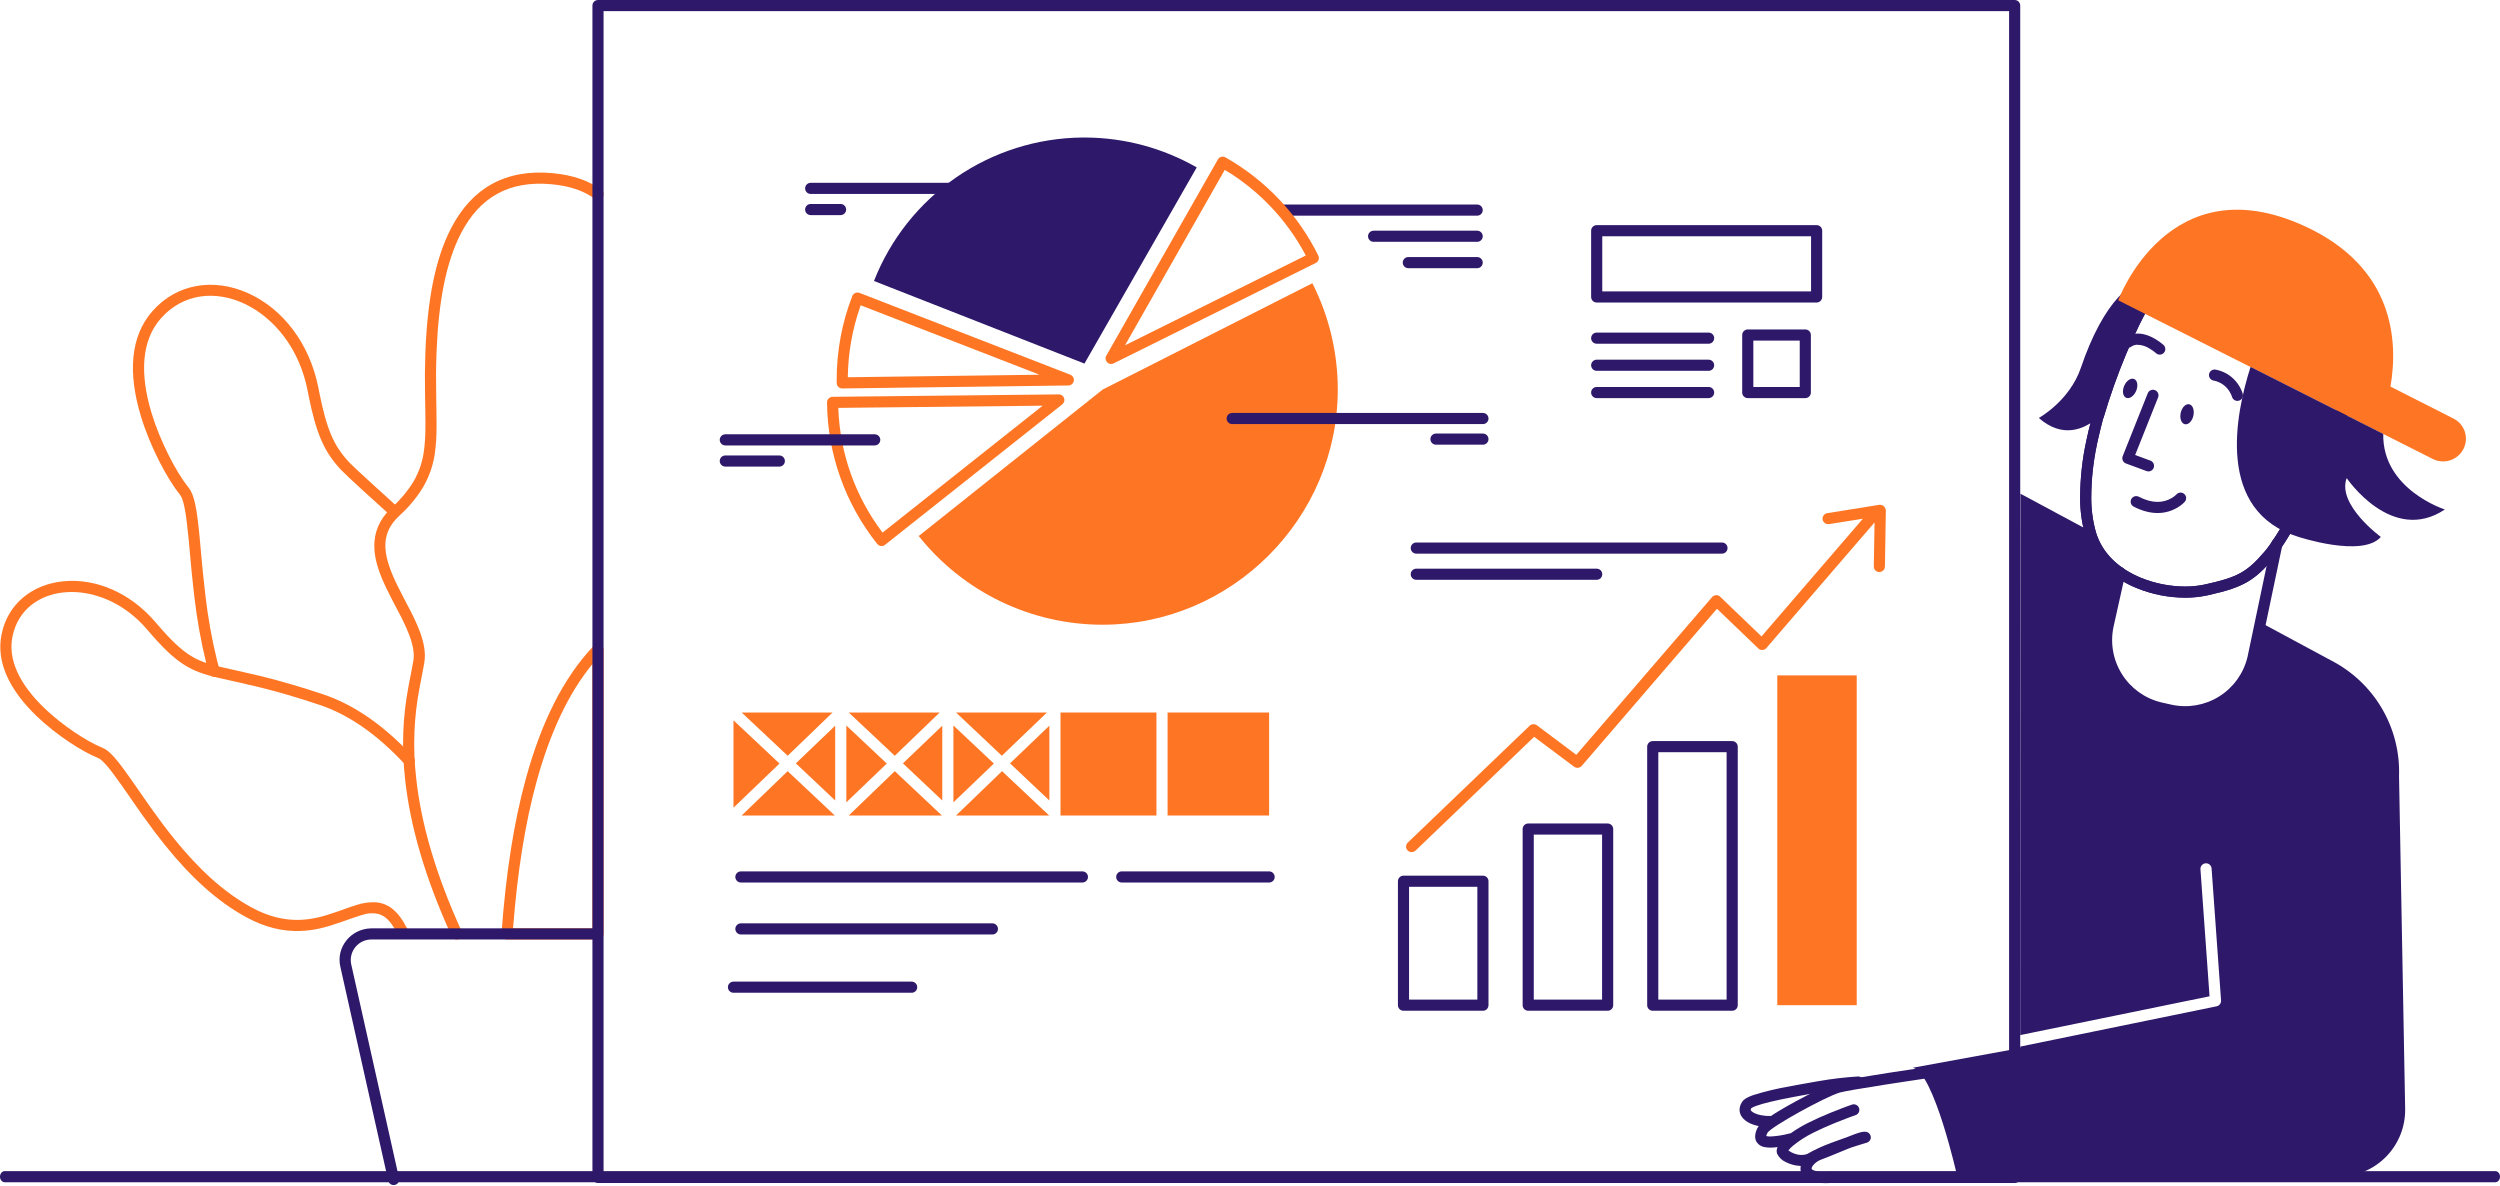 <svg viewBox="0 0 1347 639" fill="none" xmlns="http://www.w3.org/2000/svg">
<path d="M82.149 167.618C95.13 152.878 114.997 149.582 133.666 157.963C152.352 166.352 166.738 184.934 171.504 208.711L171.976 211.122L172.14 211.944C176.087 231.544 179.887 240.195 187.94 248.863L188.22 249.163C192.484 253.595 210.973 270.106 213.651 272.615C213.95 272.881 214.193 273.205 214.365 273.566C214.537 273.928 214.635 274.32 214.653 274.72C214.671 275.12 214.609 275.519 214.471 275.895C214.332 276.271 214.12 276.615 213.846 276.907C213.572 277.199 213.243 277.434 212.877 277.597C212.512 277.759 212.117 277.848 211.717 277.856C211.316 277.864 210.919 277.792 210.547 277.643C210.175 277.495 209.836 277.274 209.551 276.993L206.968 274.636C200.933 269.167 187.152 256.764 183.684 253.097L183.547 252.951C174.641 243.365 170.408 233.727 166.26 213.133C166.093 212.302 165.924 211.447 165.755 210.568C157.046 165.078 110.706 144.275 86.655 171.587C76.267 183.374 75.22 201.16 81.62 222.41C86.233 237.726 94.913 254.32 101.243 262.258L101.525 262.608C104.644 266.443 105.989 273.247 107.525 289.095L109.002 305.151L109.316 308.404C109.767 312.981 110.216 317.07 110.71 321.11C112.058 332.767 114.132 344.328 116.92 355.726C117.359 357.471 117.815 359.193 118.29 360.893C118.396 361.273 118.426 361.669 118.379 362.06C118.332 362.452 118.208 362.83 118.015 363.173C117.821 363.516 117.562 363.818 117.252 364.061C116.942 364.304 116.587 364.484 116.208 364.59C115.828 364.696 115.432 364.727 115.041 364.679C114.649 364.632 114.271 364.508 113.928 364.315C113.585 364.122 113.283 363.863 113.04 363.553C112.797 363.243 112.617 362.888 112.511 362.508C112.022 360.758 111.552 358.985 111.101 357.189C108.252 345.55 106.132 333.745 104.754 321.841L104.525 319.948C104.112 316.466 103.73 312.906 103.345 308.997L102.945 304.807C102.606 301.163 101.868 292.985 101.72 291.407L101.556 289.685C100.172 275.445 98.895 268.875 96.877 266.394C90.026 257.994 80.786 240.428 75.877 224.139C68.941 201.111 70.106 181.292 82.149 167.618Z" fill="#FE7624"/>
<path d="M34.596 313.15C51.763 311.617 70.041 319.359 83.463 334.865L84.763 336.383C92.268 345.124 97.543 350.083 102.686 353.275C106.942 355.919 111.215 357.5 118.372 359.229L119.401 359.471C122.001 360.057 134.867 362.9 140.141 364.192L142.326 364.734C152.178 367.207 162.338 370.166 173.95 374.055C191.163 379.792 207.339 391.292 222.7 407.859C222.971 408.147 223.182 408.486 223.322 408.857C223.461 409.227 223.526 409.621 223.512 410.017C223.499 410.412 223.407 410.801 223.243 411.161C223.078 411.521 222.844 411.845 222.554 412.114C222.264 412.383 221.923 412.592 221.552 412.729C221.18 412.866 220.786 412.928 220.39 412.911C219.995 412.895 219.607 412.8 219.248 412.633C218.889 412.466 218.567 412.23 218.3 411.938C203.574 396.054 188.2 385.129 172.047 379.743C160.156 375.761 149.83 372.772 139.787 370.282L137.092 369.628C130.737 368.123 118.567 365.441 117.605 365.213C109.496 363.288 104.542 361.49 99.518 358.369C93.544 354.659 87.663 349.059 79.315 339.243C54.34 309.859 12.679 313.581 6.739 342.905C4.132 355.572 10.692 368.859 24.063 381.685C33.706 390.929 46.808 399.459 54.603 402.65L54.995 402.808C59.008 404.38 62.901 408.933 70.676 420.029L79.686 432.977L81.306 435.277C85.672 441.422 89.636 446.717 93.706 451.759C107.12 468.378 120.593 480.77 135.443 488.87C144.543 493.852 153.031 495.895 161.488 495.619C167.834 495.412 173.437 494.085 181.404 491.298L187.299 489.19L188.699 488.702C190.032 488.245 191.173 487.877 192.272 487.555C195.411 486.522 198.704 486.037 202.007 486.121C209.087 486.508 214.579 490.832 219.179 499.948C219.365 500.3 219.479 500.687 219.514 501.084C219.549 501.481 219.505 501.881 219.383 502.261C219.262 502.641 219.066 502.992 218.807 503.296C218.549 503.599 218.232 503.847 217.876 504.027C217.52 504.206 217.132 504.313 216.734 504.341C216.336 504.368 215.937 504.316 215.56 504.188C215.182 504.06 214.834 503.857 214.536 503.593C214.237 503.328 213.995 503.007 213.822 502.648C210.184 495.438 206.522 492.476 201.94 492.126L201.399 492.095C198.358 491.949 196.811 492.256 189.04 494.965L184.14 496.693C175.248 499.844 168.973 501.375 161.685 501.613C152.151 501.924 142.597 499.625 132.566 494.132C116.927 485.602 102.904 472.705 89.038 455.525C85.127 450.68 81.324 445.625 77.195 439.842L75.347 437.234L65.777 423.487L64.832 422.145C58.669 413.437 55.191 409.412 52.914 408.435L52.801 408.389C44.319 405.039 30.275 395.949 19.914 386.014C5.205 371.915 -2.249 356.812 0.863 341.705C4.163 325.388 17.374 314.687 34.596 313.15Z" fill="#FE7624"/>
<path d="M243.071 122.907C254.16 101.534 272.176 90.879 297.879 93.313C308.705 94.325 317.368 97.354 323.993 102.295C324.631 102.771 325.054 103.48 325.168 104.268C325.283 105.055 325.08 105.856 324.604 106.494C324.129 107.131 323.419 107.554 322.632 107.669C321.844 107.784 321.044 107.581 320.406 107.105C314.72 102.865 307.106 100.205 297.317 99.287C274.133 97.092 258.396 106.398 248.4 125.672C240.31 141.272 236.317 162.525 235.239 189.052L235.197 190.116C234.897 198.047 234.882 204.339 235.045 214.446L235.17 222.062C235.311 232.094 235.205 236.311 234.631 241.48L234.6 241.753C233.923 249.112 231.636 256.233 227.9 262.609C224.551 268.059 220.459 273.015 215.741 277.334L215.147 277.893C205.347 287.043 205.547 297.346 213.307 313.793L214.087 315.418C215.047 317.387 216.087 319.418 217.716 322.527L220.065 327.027C222.337 331.188 224.341 335.49 226.065 339.906C228.48 346.258 229.425 351.706 228.665 356.75L228.517 357.65C227.935 360.998 226.278 369.364 226.102 370.32C222.995 386.358 222.358 402.776 224.212 419.006C226.824 443.441 234.595 470.784 248.829 501.96C248.994 502.319 249.086 502.706 249.101 503.1C249.115 503.495 249.052 503.888 248.915 504.258C248.777 504.627 248.568 504.966 248.299 505.255C248.031 505.544 247.708 505.777 247.349 505.941C246.99 506.105 246.602 506.196 246.208 506.21C245.814 506.224 245.42 506.16 245.051 506.022C244.681 505.883 244.343 505.674 244.055 505.404C243.766 505.135 243.534 504.811 243.371 504.452C228.877 472.706 220.93 444.741 218.246 419.644C216.365 403.181 216.963 386.53 220.019 370.244L220.289 368.78C220.733 366.471 222.433 357.862 222.734 355.862C223.297 352.121 222.59 347.814 220.663 342.588L220.283 341.588C218.537 337.247 216.534 333.014 214.283 328.912L211.519 323.621C210.072 320.838 209.119 318.938 208.135 316.888C204.022 308.272 201.871 301.482 201.684 294.949C201.456 287 204.305 279.98 210.671 273.867L211.05 273.508C215.59 269.436 219.525 264.735 222.734 259.548C225.923 254.112 227.907 248.054 228.553 241.784L228.694 240.562C229.209 235.807 229.304 231.697 229.168 222.055L229.01 212.239C228.892 203.83 228.918 198.004 229.156 191.116L229.2 189.889C230.246 162.056 234.379 139.672 243.071 122.907Z" fill="#FE7624"/>
<path d="M322.2 506.2H273.2C272.788 506.2 272.38 506.116 272.002 505.951C271.624 505.786 271.284 505.546 271.003 505.244C270.722 504.942 270.506 504.585 270.369 504.196C270.232 503.807 270.177 503.395 270.207 502.983C272.571 470.463 276.852 443.204 283.294 419.646C285.378 412.026 287.711 404.746 290.229 398.016C292.667 391.451 295.468 385.026 298.617 378.771C301.541 372.968 304.852 367.368 308.528 362.008C311.981 356.983 315.828 352.24 320.034 347.825C320.309 347.532 320.641 347.299 321.009 347.139C321.378 346.979 321.775 346.895 322.177 346.894C322.574 346.889 322.968 346.964 323.336 347.113C323.704 347.262 324.038 347.483 324.319 347.763C324.601 348.043 324.824 348.376 324.975 348.743C325.126 349.11 325.203 349.503 325.2 349.9V503.2C325.2 503.996 324.884 504.759 324.321 505.322C323.759 505.884 322.996 506.2 322.2 506.2ZM319.2 357.8L319.072 357.956C306.431 373.394 296.34 394.686 289.081 421.229C282.956 443.629 278.822 469.421 276.443 500.078L276.434 500.2H319.2V357.8Z" fill="#FE7624"/>
<path d="M321.3 500.2C322.081 500.199 322.831 500.503 323.392 501.047C323.952 501.591 324.279 502.332 324.302 503.112C324.324 503.893 324.042 504.651 323.515 505.227C322.987 505.803 322.256 506.15 321.476 506.195L321.3 506.2H200.3C198.656 506.165 197.024 506.496 195.524 507.169C194.024 507.843 192.693 508.842 191.627 510.095C190.561 511.347 189.788 512.821 189.363 514.41C188.938 515.999 188.872 517.662 189.17 519.279L215.028 634.845C215.2 635.607 215.068 636.407 214.66 637.073C214.252 637.739 213.6 638.22 212.842 638.413C212.085 638.606 211.283 638.496 210.605 638.106C209.928 637.716 209.43 637.078 209.216 636.326L209.173 636.155L183.376 520.872C180.961 510.365 189.042 500.4 199.968 500.2H200.3H321.3Z" fill="#2E186A"/>
<path d="M1085.5 637.4H322.2C321.404 637.4 320.641 637.084 320.079 636.521C319.516 635.959 319.2 635.196 319.2 634.4V3C319.2 2.204 319.516 1.441 320.079 0.879C320.641 0.316 321.404 0 322.2 0L1085.5 0C1086.3 0 1087.06 0.316 1087.62 0.879C1088.18 1.441 1088.5 2.204 1088.5 3V634.4C1088.5 635.196 1088.18 635.959 1087.62 636.521C1087.06 637.084 1086.3 637.4 1085.5 637.4V637.4ZM325.2 6V631.4H1082.5V6H325.2Z" fill="#2E186A"/>
<path d="M799 544.6H756.2C755.404 544.6 754.641 544.284 754.079 543.721C753.516 543.159 753.2 542.395 753.2 541.6V474.8C753.2 474.004 753.516 473.241 754.079 472.678C754.641 472.116 755.404 471.8 756.2 471.8H799C799.796 471.8 800.559 472.116 801.121 472.678C801.684 473.241 802 474.004 802 474.8V541.6C802 542.395 801.684 543.159 801.121 543.721C800.559 544.284 799.796 544.6 799 544.6ZM759.2 477.8V538.6H796V477.8H759.2Z" fill="#2E186A"/>
<path d="M866.2 544.6H823.4C822.604 544.6 821.841 544.284 821.279 543.721C820.716 543.158 820.4 542.395 820.4 541.6V446.7C820.4 445.904 820.716 445.141 821.279 444.578C821.841 444.016 822.604 443.7 823.4 443.7H866.2C866.996 443.7 867.759 444.016 868.321 444.578C868.884 445.141 869.2 445.904 869.2 446.7V541.6C869.2 542.395 868.884 543.158 868.321 543.721C867.759 544.284 866.996 544.6 866.2 544.6ZM826.4 449.7V538.6H863.2V449.7H826.4Z" fill="#2E186A"/>
<path d="M933.3 544.6H890.5C889.704 544.6 888.941 544.284 888.379 543.721C887.816 543.159 887.5 542.395 887.5 541.6V402.3C887.5 401.504 887.816 400.741 888.379 400.178C888.941 399.616 889.704 399.3 890.5 399.3H933.3C934.096 399.3 934.859 399.616 935.421 400.178C935.984 400.741 936.3 401.504 936.3 402.3V541.6C936.3 542.395 935.984 543.159 935.421 543.721C934.859 544.284 934.096 544.6 933.3 544.6ZM893.5 405.3V538.6H930.3V405.3H893.5Z" fill="#2E186A"/>
<path d="M1000.4 363.9H957.6V541.6H1000.4V363.9Z" fill="#FE7624"/>
<path d="M1014.9 272.7C1014.57 272.423 1014.19 272.218 1013.77 272.097C1013.36 271.977 1012.93 271.943 1012.5 272L984.5 276.5C983.721 276.626 983.022 277.053 982.555 277.689C982.087 278.324 981.888 279.119 982 279.9C982.144 280.67 982.575 281.357 983.207 281.821C983.838 282.285 984.622 282.492 985.4 282.4L1003.7 279.5L949.1 342.9L926.8 321.5C926.519 321.207 926.174 320.983 925.793 320.844C925.412 320.705 925.003 320.656 924.6 320.7C924.199 320.707 923.804 320.8 923.442 320.973C923.08 321.145 922.758 321.393 922.5 321.7L849.3 406.7L828.1 390.8C827.531 390.368 826.827 390.151 826.113 390.187C825.4 390.224 824.722 390.512 824.2 391L758.5 454C757.934 454.546 757.606 455.293 757.587 456.079C757.568 456.866 757.861 457.627 758.4 458.2C758.689 458.487 759.033 458.715 759.41 458.869C759.788 459.023 760.192 459.102 760.6 459.1C761.37 459.076 762.109 458.794 762.7 458.3L826.6 397L848.1 413.1C848.712 413.552 849.47 413.761 850.227 413.687C850.984 413.613 851.687 413.262 852.2 412.7L925.1 328L947.4 349.4C947.681 349.693 948.025 349.917 948.407 350.056C948.788 350.194 949.196 350.244 949.6 350.2C950.001 350.192 950.396 350.099 950.758 349.927C951.12 349.754 951.441 349.507 951.7 349.2L1010 281.5L1009.6 305.2C1009.59 305.596 1009.67 305.989 1009.81 306.356C1009.96 306.724 1010.18 307.057 1010.46 307.337C1010.74 307.617 1011.08 307.838 1011.44 307.986C1011.81 308.135 1012.2 308.207 1012.6 308.2V308.2C1013.39 308.197 1014.16 307.881 1014.72 307.319C1015.28 306.756 1015.6 305.995 1015.6 305.2L1016.1 274.9C1015.97 274.05 1015.54 273.273 1014.9 272.7V272.7Z" fill="#FE7624"/>
<path d="M583.2 469.5C583.981 469.499 584.731 469.803 585.292 470.347C585.852 470.891 586.179 471.631 586.202 472.412C586.224 473.193 585.942 473.951 585.414 474.527C584.887 475.103 584.156 475.45 583.376 475.495L583.2 475.5H399.2C398.419 475.501 397.669 475.197 397.108 474.653C396.548 474.109 396.221 473.369 396.198 472.588C396.175 471.807 396.458 471.049 396.985 470.473C397.513 469.897 398.244 469.55 399.024 469.505L399.2 469.5H583.2Z" fill="#2E186A"/>
<path d="M534.7 497.5C535.481 497.499 536.231 497.803 536.792 498.347C537.352 498.891 537.679 499.631 537.702 500.412C537.724 501.193 537.442 501.951 536.914 502.527C536.387 503.103 535.656 503.45 534.876 503.495L534.7 503.5H399.2C398.419 503.501 397.669 503.197 397.108 502.653C396.548 502.109 396.221 501.369 396.198 500.588C396.175 499.807 396.458 499.049 396.985 498.473C397.513 497.897 398.244 497.55 399.024 497.505L399.2 497.5H534.7Z" fill="#2E186A"/>
<path d="M491.2 528.9C491.981 528.899 492.731 529.203 493.292 529.747C493.852 530.29 494.179 531.031 494.202 531.812C494.224 532.592 493.942 533.351 493.414 533.927C492.887 534.503 492.156 534.85 491.376 534.895L491.2 534.9H395.2C394.419 534.901 393.669 534.597 393.108 534.053C392.548 533.509 392.221 532.769 392.198 531.988C392.175 531.207 392.458 530.449 392.985 529.873C393.513 529.297 394.244 528.95 395.024 528.905L395.2 528.9H491.2Z" fill="#2E186A"/>
<path d="M683.8 469.5C684.581 469.499 685.331 469.803 685.892 470.347C686.452 470.891 686.779 471.631 686.802 472.412C686.824 473.193 686.542 473.951 686.014 474.527C685.487 475.103 684.756 475.45 683.976 475.495L683.8 475.5H604.4C603.619 475.501 602.869 475.197 602.308 474.653C601.748 474.109 601.421 473.369 601.398 472.588C601.375 471.807 601.658 471.049 602.185 470.473C602.713 469.897 603.444 469.55 604.224 469.505L604.4 469.5H683.8Z" fill="#2E186A"/>
<path d="M486.5 411.3L507.7 431.3V391L486.5 411.3Z" fill="#FE7624"/>
<path d="M456 432.3L477.8 411.4L456 390.9V432.3Z" fill="#FE7624"/>
<path d="M564.1 383.9H515.1L539.8 407.2L564.1 383.9Z" fill="#FE7624"/>
<path d="M482.1 415.5L457.3 439.4H507.5L482.1 415.5Z" fill="#FE7624"/>
<path d="M513.7 432.3L535.5 411.4L513.7 390.9V432.3Z" fill="#FE7624"/>
<path d="M395.2 388.1V435.2L420 411.4L395.2 388.1Z" fill="#FE7624"/>
<path d="M424.4 415.5L399.6 439.4H449.8L424.4 415.5Z" fill="#FE7624"/>
<path d="M448.6 383.9H399.6L424.4 407.2L448.6 383.9Z" fill="#FE7624"/>
<path d="M565.4 431.3V391L544.2 411.3L565.4 431.3Z" fill="#FE7624"/>
<path d="M428.8 411.3L450 431.3V391L428.8 411.3Z" fill="#FE7624"/>
<path d="M539.9 415.5L515.1 439.4H565.3L539.9 415.5Z" fill="#FE7624"/>
<path d="M506.3 383.9H457.3L482.1 407.2L506.3 383.9Z" fill="#FE7624"/>
<path d="M623.1 383.9H571.4V439.4H623.1V383.9Z" fill="#FE7624"/>
<path d="M683.8 383.9H629.1V439.4H683.8V383.9Z" fill="#FE7624"/>
<path d="M565.2 439.4C565.3 439.5 565.3 439.5 565.4 439.5V439.4H565.2Z" fill="#FE7624"/>
<path d="M972.7 214.5H941.7C940.904 214.5 940.141 214.184 939.579 213.621C939.016 213.059 938.7 212.296 938.7 211.5V180.5C938.7 179.704 939.016 178.941 939.579 178.379C940.141 177.816 940.904 177.5 941.7 177.5H972.7C973.496 177.5 974.259 177.816 974.821 178.379C975.384 178.941 975.7 179.704 975.7 180.5V211.5C975.7 212.296 975.384 213.059 974.821 213.621C974.259 214.184 973.496 214.5 972.7 214.5ZM944.7 183.5V208.5H969.7V183.5H944.7Z" fill="#2E186A"/>
<path d="M978.8 163H860.3C859.504 163 858.741 162.684 858.179 162.121C857.616 161.559 857.3 160.795 857.3 160V124.3C857.3 123.504 857.616 122.741 858.179 122.178C858.741 121.616 859.504 121.3 860.3 121.3H978.8C979.596 121.3 980.359 121.616 980.921 122.178C981.484 122.741 981.8 123.504 981.8 124.3V160C981.8 160.795 981.484 161.559 980.921 162.121C980.359 162.684 979.596 163 978.8 163ZM863.3 127.3V157H975.8V127.3H863.3Z" fill="#2E186A"/>
<path d="M920.6 208.5C921.381 208.499 922.131 208.803 922.692 209.347C923.252 209.891 923.579 210.631 923.602 211.412C923.624 212.193 923.342 212.951 922.814 213.527C922.287 214.103 921.556 214.45 920.776 214.495L920.6 214.5H860.3C859.519 214.501 858.769 214.197 858.208 213.653C857.648 213.109 857.321 212.369 857.298 211.588C857.275 210.807 857.558 210.049 858.085 209.473C858.613 208.897 859.344 208.55 860.124 208.505L860.3 208.5H920.6Z" fill="#2E186A"/>
<path d="M920.6 193.8C921.381 193.799 922.131 194.103 922.692 194.647C923.252 195.19 923.579 195.931 923.602 196.712C923.624 197.492 923.342 198.251 922.814 198.827C922.287 199.402 921.556 199.75 920.776 199.795L920.6 199.8H860.3C859.519 199.801 858.769 199.497 858.208 198.953C857.648 198.409 857.321 197.668 857.298 196.888C857.275 196.107 857.558 195.349 858.085 194.773C858.613 194.197 859.344 193.85 860.124 193.805L860.3 193.8H920.6Z" fill="#2E186A"/>
<path d="M920.6 179.2C921.381 179.199 922.131 179.503 922.692 180.046C923.252 180.59 923.579 181.331 923.602 182.112C923.624 182.892 923.342 183.651 922.814 184.227C922.287 184.802 921.556 185.15 920.776 185.195L920.6 185.2H860.3C859.519 185.2 858.769 184.897 858.208 184.353C857.648 183.809 857.321 183.068 857.298 182.288C857.275 181.507 857.558 180.748 858.085 180.173C858.613 179.597 859.344 179.25 860.124 179.205L860.3 179.2H920.6Z" fill="#2E186A"/>
<path d="M927.8 292.3C928.581 292.299 929.331 292.603 929.892 293.147C930.452 293.69 930.779 294.431 930.802 295.212C930.824 295.992 930.542 296.751 930.014 297.327C929.487 297.902 928.756 298.25 927.976 298.295L927.8 298.3H763.1C762.319 298.301 761.569 297.997 761.008 297.453C760.448 296.909 760.121 296.168 760.098 295.388C760.075 294.607 760.358 293.849 760.885 293.273C761.413 292.697 762.144 292.35 762.924 292.305L763.1 292.3H927.8Z" fill="#2E186A"/>
<path d="M860.3 306.4C861.081 306.399 861.831 306.703 862.392 307.247C862.952 307.79 863.279 308.531 863.302 309.312C863.324 310.092 863.042 310.851 862.514 311.427C861.987 312.003 861.256 312.35 860.476 312.395L860.3 312.4H763.1C762.319 312.401 761.569 312.097 761.008 311.553C760.448 311.009 760.121 310.269 760.098 309.488C760.075 308.707 760.358 307.949 760.885 307.373C761.413 306.797 762.144 306.45 762.924 306.405L763.1 306.4H860.3Z" fill="#2E186A"/>
<path d="M594.1 209.9L707.1 152.6C716.098 170.361 720.791 189.99 720.8 209.9C720.8 279.4 663.6 336.6 594.1 336.6C575.049 336.603 556.244 332.306 539.085 324.03C521.926 315.754 506.857 303.711 495 288.8L594.1 209.9Z" fill="#FE7624"/>
<path d="M795.9 110.2C796.681 110.199 797.431 110.503 797.992 111.047C798.552 111.591 798.879 112.332 798.902 113.112C798.925 113.893 798.642 114.651 798.115 115.227C797.587 115.803 796.856 116.15 796.076 116.195L795.9 116.2H691.2C690.419 116.201 689.669 115.897 689.108 115.353C688.548 114.81 688.221 114.069 688.198 113.288C688.176 112.508 688.458 111.749 688.985 111.173C689.513 110.598 690.244 110.25 691.024 110.205L691.2 110.2H795.9Z" fill="#2E186A"/>
<path d="M795.9 124.3C796.681 124.3 797.431 124.603 797.992 125.147C798.552 125.691 798.879 126.432 798.902 127.212C798.925 127.993 798.642 128.752 798.115 129.327C797.587 129.903 796.856 130.25 796.076 130.295L795.9 130.3H740.1C739.319 130.301 738.569 129.997 738.008 129.454C737.448 128.91 737.121 128.169 737.098 127.388C737.075 126.608 737.358 125.849 737.885 125.273C738.413 124.698 739.144 124.35 739.924 124.305L740.1 124.3H795.9Z" fill="#2E186A"/>
<path d="M795.9 138.5C796.681 138.499 797.431 138.803 797.992 139.347C798.552 139.891 798.879 140.631 798.902 141.412C798.925 142.193 798.642 142.951 798.115 143.527C797.587 144.103 796.856 144.45 796.076 144.495L795.9 144.5H758.8C758.019 144.501 757.269 144.197 756.708 143.653C756.148 143.109 755.821 142.369 755.798 141.588C755.775 140.807 756.058 140.049 756.585 139.473C757.113 138.897 757.844 138.55 758.624 138.505L758.8 138.5H795.9Z" fill="#2E186A"/>
<path d="M799 222.5C799.781 222.499 800.531 222.803 801.092 223.347C801.652 223.891 801.979 224.631 802.002 225.412C802.025 226.193 801.742 226.951 801.215 227.527C800.687 228.103 799.956 228.45 799.176 228.495L799 228.5H663.9C663.119 228.501 662.369 228.197 661.808 227.653C661.248 227.109 660.921 226.369 660.898 225.588C660.875 224.807 661.158 224.049 661.685 223.473C662.213 222.897 662.944 222.55 663.724 222.505L663.9 222.5H799Z" fill="#2E186A"/>
<path d="M799 233.6C799.781 233.599 800.531 233.903 801.092 234.447C801.652 234.991 801.979 235.731 802.002 236.512C802.025 237.293 801.742 238.051 801.215 238.627C800.687 239.203 799.956 239.55 799.176 239.595L799 239.6H773.7C772.919 239.601 772.169 239.297 771.608 238.753C771.048 238.21 770.721 237.469 770.698 236.688C770.676 235.908 770.958 235.149 771.485 234.573C772.013 233.997 772.744 233.65 773.524 233.605L773.7 233.6H799Z" fill="#2E186A"/>
<path d="M517.3 98.5C518.081 98.499 518.831 98.803 519.392 99.347C519.952 99.891 520.279 100.631 520.302 101.412C520.325 102.193 520.042 102.951 519.515 103.527C518.987 104.103 518.256 104.45 517.476 104.495L517.3 104.5H436.8C436.019 104.501 435.269 104.197 434.708 103.653C434.148 103.109 433.821 102.369 433.798 101.588C433.775 100.807 434.058 100.049 434.585 99.473C435.113 98.897 435.844 98.55 436.624 98.505L436.8 98.5H517.3Z" fill="#2E186A"/>
<path d="M452.9 109.9C453.681 109.899 454.431 110.203 454.992 110.747C455.552 111.29 455.879 112.031 455.902 112.812C455.925 113.592 455.642 114.351 455.115 114.927C454.587 115.503 453.856 115.85 453.076 115.895L452.9 115.9H436.8C436.019 115.901 435.269 115.597 434.708 115.053C434.148 114.509 433.821 113.769 433.798 112.988C433.775 112.207 434.058 111.449 434.585 110.873C435.113 110.297 435.844 109.95 436.624 109.905L436.8 109.9H452.9Z" fill="#2E186A"/>
<path d="M475 294.2C474.548 294.201 474.102 294.1 473.695 293.904C473.288 293.708 472.93 293.421 472.65 293.067C455.375 271.388 445.853 244.551 445.6 216.832C445.596 216.438 445.669 216.047 445.816 215.682C445.963 215.316 446.18 214.983 446.456 214.701C446.732 214.42 447.06 214.195 447.422 214.041C447.785 213.886 448.174 213.804 448.568 213.8L570.468 212.5H570.504C571.128 212.495 571.737 212.688 572.245 213.049C572.753 213.411 573.134 213.924 573.334 214.515C573.549 215.102 573.571 215.742 573.396 216.343C573.222 216.943 572.86 217.472 572.364 217.852L476.864 293.552C476.335 293.974 475.677 294.203 475 294.2V294.2ZM561.769 218.592L451.67 219.767L451.686 220.211C452.593 244.248 460.828 267.434 475.286 286.658L475.519 286.965L561.769 218.592Z" fill="#FE7624"/>
<path d="M453.8 209.299C453.004 209.299 452.241 208.983 451.679 208.42C451.116 207.858 450.8 207.095 450.8 206.299V204.699C450.777 189.249 453.626 173.928 459.2 159.518C459.42 158.954 459.805 158.47 460.305 158.128C460.804 157.785 461.395 157.601 462 157.599C462.371 157.598 462.739 157.666 463.085 157.799L576.685 201.899C577.337 202.15 577.881 202.62 578.223 203.228C578.565 203.836 578.685 204.545 578.561 205.232C578.437 205.919 578.077 206.541 577.543 206.992C577.01 207.442 576.336 207.692 575.638 207.699L453.839 209.299H453.8ZM463.749 164.499L463.422 165.423C459.246 177.405 457.016 189.979 456.817 202.666L456.81 203.259L560.11 201.902L463.749 164.499Z" fill="#FE7624"/>
<path d="M598.685 196.114C598.156 196.108 597.637 195.964 597.181 195.696C596.725 195.428 596.347 195.045 596.085 194.585C595.819 194.136 595.678 193.623 595.678 193.101C595.678 192.579 595.819 192.066 596.085 191.617L656.185 85.917C656.38 85.574 656.64 85.273 656.951 85.03C657.262 84.788 657.618 84.609 657.998 84.505C658.379 84.4 658.776 84.371 659.167 84.42C659.558 84.469 659.936 84.595 660.279 84.79C671.022 90.876 680.796 98.53 689.279 107.501C697.754 116.45 704.838 126.62 710.292 137.673C710.642 138.385 710.695 139.207 710.441 139.959C710.187 140.711 709.646 141.332 708.936 141.686L600.036 195.786C599.617 195.999 599.155 196.111 598.685 196.114ZM659.907 91.52L606.162 186.042L703.551 137.66L703.362 137.301C693.376 118.497 678.482 102.749 660.262 91.733L659.907 91.52Z" fill="#FE7624"/>
<path d="M644.8 90.2C626.615 79.791 606.053 74.246 585.1 74.1L583.1 74.1C558.823 74.331 535.169 81.813 515.176 95.588C495.183 109.361 479.764 128.798 470.9 151.4L584.3 195.9L644.8 90.2Z" fill="#2E186A"/>
<path d="M471.3 234C472.081 233.999 472.831 234.303 473.392 234.847C473.952 235.391 474.279 236.131 474.302 236.912C474.325 237.693 474.042 238.451 473.515 239.027C472.987 239.603 472.256 239.95 471.476 239.995L471.3 240H390.8C390.019 240.001 389.269 239.697 388.708 239.153C388.148 238.609 387.821 237.869 387.798 237.088C387.775 236.307 388.058 235.549 388.585 234.973C389.113 234.397 389.844 234.05 390.624 234.005L390.8 234H471.3Z" fill="#2E186A"/>
<path d="M419.9 245.4C420.681 245.399 421.431 245.703 421.992 246.247C422.552 246.79 422.879 247.531 422.902 248.312C422.925 249.092 422.642 249.851 422.115 250.427C421.587 251.003 420.856 251.35 420.076 251.395L419.9 251.4H390.8C390.019 251.401 389.269 251.097 388.708 250.553C388.148 250.009 387.821 249.269 387.798 248.488C387.775 247.707 388.058 246.949 388.585 246.373C389.113 245.797 389.844 245.45 390.624 245.405L390.8 245.4H419.9Z" fill="#2E186A"/>
<path d="M1001.01 580.006C1001.8 579.965 1002.58 580.237 1003.17 580.763C1003.75 581.289 1004.11 582.026 1004.16 582.815C1004.21 583.604 1003.95 584.38 1003.43 584.975C1002.91 585.57 1002.18 585.936 1001.39 585.994C994.96 586.402 988.559 587.138 982.207 588.2L973.747 589.686L970.082 590.347C969.155 590.517 968.262 590.682 967.392 590.847L966.101 591.091C956.772 592.866 950.073 594.433 946.174 595.871C945.444 596.127 944.734 596.438 944.051 596.8C943.93 596.868 943.827 596.931 943.745 596.986L943.626 597.07C943.04 598.016 943.219 598.514 944.547 599.324L944.719 599.424C946.867 600.687 950.558 601.432 954.395 601.299C954.789 601.285 955.182 601.35 955.551 601.488C955.92 601.626 956.258 601.836 956.547 602.104C956.835 602.373 957.067 602.697 957.23 603.055C957.394 603.414 957.485 603.802 957.498 604.195C957.512 604.589 957.448 604.982 957.31 605.351C957.171 605.721 956.962 606.059 956.693 606.347C956.424 606.635 956.101 606.868 955.742 607.031C955.383 607.194 954.996 607.285 954.602 607.299C949.708 607.468 944.91 606.499 941.678 604.599C937.396 602.08 935.921 597.848 938.693 593.653C939.634 592.221 941.367 591.247 944.093 590.24L944.712 590.018C950.917 588.08 957.244 586.553 963.65 585.449L966.281 584.948C967.82 584.659 969.424 584.365 971.164 584.048L979.681 582.545C986.74 581.307 993.861 580.46 1001.01 580.006V580.006Z" fill="#2E186A"/>
<path d="M983.521 637.487C979.334 637.487 976.052 636.846 973.765 635.581C972.694 635.063 971.786 634.261 971.141 633.261C970.495 632.262 970.137 631.105 970.105 629.916L970.1 629.676C970.097 629.246 970.134 628.817 970.209 628.393L970.242 628.218L969.958 628.206C967.228 628.069 964.559 627.351 962.129 626.1C960.118 625.202 958.488 623.625 957.523 621.646L957.454 621.452C957.131 620.35 957.231 619.167 957.736 618.136L957.768 618.062L957.568 618.088C956.348 618.245 955.119 618.328 953.889 618.338C952.931 618.348 951.975 618.268 951.032 618.1L950.778 618.045C949.822 617.906 948.911 617.546 948.119 616.993C947.327 616.44 946.675 615.71 946.215 614.86C945.315 612.984 945.56 610.47 946.905 607.781C948.305 604.916 954.724 600.428 967.097 593.656L968.957 592.646C977.464 588.069 985.776 584.118 989.172 583.038L989.762 582.862C992.529 582.09 1001.43 580.545 1016.98 578.139L1020.3 577.628C1024.5 576.985 1029 576.305 1033.7 575.607L1045.65 573.846L1051.28 573.031C1051.99 572.928 1052.71 573.083 1053.32 573.467C1053.92 573.851 1054.37 574.439 1054.58 575.125L1054.62 575.296L1068.72 633.696C1068.83 634.123 1068.84 634.567 1068.75 634.998C1068.66 635.428 1068.48 635.834 1068.22 636.187C1067.96 636.54 1067.62 636.831 1067.24 637.04C1066.85 637.249 1066.42 637.37 1065.98 637.396L1065.81 637.401H986.309L985.967 637.421C985.12 637.464 984.3 637.487 983.521 637.487ZM1004.59 609.754C1004.92 609.753 1005.25 609.786 1005.58 609.854L1005.66 609.873C1006.31 610.021 1006.9 610.38 1007.32 610.895C1007.74 611.41 1007.98 612.051 1008 612.717C1008.02 613.382 1007.81 614.035 1007.42 614.572C1007.02 615.109 1006.46 615.5 1005.82 615.683L1004.95 615.937L1003.35 616.418C1002.55 616.661 1001.83 616.887 1001.12 617.109L1000.53 617.296C999.603 617.59 998.71 617.879 997.875 618.155L996.848 618.5L993.592 619.824L986.708 622.654C984.629 623.5 983.291 624.026 981.939 624.53L981.402 624.73C978.451 625.777 976.088 628.265 976.102 629.63C976.102 629.918 976.302 630.193 977.237 630.601C979.211 631.288 981.298 631.594 983.386 631.501C984.073 631.501 984.804 631.481 985.561 631.441L986.015 631.415L986.201 631.409H1061.99L1049.42 579.36L1042.47 580.375L1034.58 581.541C1031.01 582.074 1027.85 582.547 1024.94 582.989L1015.6 584.426C1002.14 586.526 993.776 587.979 991.42 588.626L991.22 588.683C987.278 589.813 977.51 594.747 969.578 599.138C962.132 603.261 953.134 608.696 952.278 610.438C952.042 610.888 951.854 611.362 951.718 611.852L951.684 612.006L951.678 612.082L951.833 612.129L952.048 612.181C952.651 612.297 953.264 612.35 953.878 612.34C957.212 612.185 960.521 611.68 963.75 610.832L964.92 610.553L964.974 610.513C967.824 608.496 970.823 606.697 973.943 605.13L974.352 604.922C976.12 604.03 978.087 603.099 980.199 602.155C983.859 600.519 987.933 598.848 992.308 597.186L993.518 596.73C994.088 596.517 994.663 596.304 995.229 596.096L996.601 595.596L997.823 595.163C998.561 594.903 999.372 594.943 1000.08 595.273C1000.79 595.603 1001.34 596.197 1001.62 596.929C1001.9 597.661 1001.88 598.472 1001.57 599.19C1001.26 599.908 1000.68 600.475 999.951 600.771L998.328 601.352L997.29 601.728C996.338 602.077 995.378 602.435 994.437 602.793C990.168 604.415 986.201 606.042 982.647 607.631C980.616 608.539 978.735 609.431 977.056 610.277C973.075 612.218 969.338 614.621 965.921 617.438C965.116 618.116 964.375 618.866 963.708 619.68L963.588 619.838L963.773 619.983C964.616 620.598 965.538 621.095 966.514 621.463C967.851 621.993 969.275 622.273 970.714 622.288C971.697 622.295 972.674 622.135 973.604 621.817L973.678 621.792L973.932 621.638C977.814 619.433 981.869 617.548 986.057 616L986.71 615.748C988.755 614.965 990.967 614.164 993.284 613.368L994.706 612.886L996.096 612.33C1000.95 610.4 1003.09 609.754 1004.59 609.754Z" fill="#2E186A"/>
<path d="M1292.6 418.2C1293.05 405.386 1289.84 392.709 1283.34 381.656C1276.84 370.604 1267.32 361.634 1255.9 355.8L1218.2 335.5L1214.1 354.1C1211.95 363.805 1206.03 372.258 1197.65 377.603C1189.27 382.947 1179.11 384.744 1169.4 382.6L1164.5 381.5C1154.79 379.348 1146.34 373.431 1141 365.049C1135.65 356.667 1133.86 346.507 1136 336.8L1142.3 308.5C1135.1 303.5 1129.4 296.7 1126.7 287.9C1126.5 287.3 1126.4 286.7 1126.2 286.2L1088.6 266L1088.5 557.7L1190.5 536.8L1185.6 468.3C1185.56 467.511 1185.83 466.738 1186.35 466.148C1186.88 465.558 1187.61 465.197 1188.4 465.145C1189.19 465.092 1189.97 465.352 1190.57 465.867C1191.16 466.383 1191.54 467.113 1191.6 467.9L1196.7 539C1196.75 539.733 1196.54 540.462 1196.1 541.05C1195.66 541.638 1195.02 542.047 1194.3 542.2L1088.5 563.9V564.7L1030.6 575.3C1042 577.5 1054.6 634 1054.6 634H1260C1264.76 633.995 1269.48 633.044 1273.87 631.2C1278.26 629.357 1282.25 626.658 1285.59 623.262C1288.93 619.866 1291.56 615.839 1293.33 611.416C1295.1 606.994 1295.97 602.263 1295.9 597.5L1292.6 418.2Z" fill="#2E186A"/>
<path d="M1223.86 292.484C1224.03 291.73 1224.49 291.071 1225.13 290.643C1225.78 290.216 1226.56 290.053 1227.32 290.19C1228.08 290.326 1228.76 290.751 1229.22 291.376C1229.67 292.001 1229.87 292.777 1229.76 293.543L1229.73 293.717L1216.93 354.752C1214.63 365.122 1208.35 374.172 1199.44 379.955C1190.53 385.738 1179.71 387.789 1169.3 385.667L1168.64 385.527L1163.74 384.427C1153.38 382.127 1144.33 375.846 1138.54 366.938C1132.76 358.029 1130.71 347.206 1132.83 336.799L1132.97 336.145L1139.27 307.845C1139.44 307.083 1139.9 306.416 1140.55 305.987C1141.21 305.558 1142 305.401 1142.77 305.548C1143.53 305.695 1144.21 306.136 1144.66 306.776C1145.11 307.416 1145.29 308.205 1145.16 308.976L1145.13 309.149L1138.83 337.449C1136.88 346.284 1138.47 355.531 1143.28 363.2C1148.08 370.868 1155.7 376.343 1164.5 378.444L1165.05 378.573L1169.95 379.673C1178.78 381.625 1188.02 380.032 1195.69 375.238C1203.35 370.443 1208.83 362.831 1210.94 354.039L1211.06 353.484L1223.86 292.484Z" fill="#2E186A"/>
<path d="M1177.33 322.021C1168.48 321.995 1159.72 320.28 1151.51 316.968C1144.94 314.38 1138.95 310.51 1133.88 305.583C1129.13 300.915 1125.61 295.144 1123.63 288.783C1121.68 281.994 1120.71 274.958 1120.78 267.893C1120.82 257.601 1121.95 247.343 1124.15 237.287C1124.84 233.966 1125.62 230.675 1126.46 227.504C1126.56 227.138 1126.65 226.814 1126.73 226.514L1126.99 225.595L1127.23 224.742L1127.5 223.827V223.818L1127.52 223.755C1130.98 211.953 1135.07 200.347 1139.78 188.987C1144.3 178.022 1149.53 167.369 1155.46 157.098L1156.12 155.973L1156.4 155.507C1159.97 149.364 1165.13 144.291 1171.33 140.815C1177.37 137.644 1184.12 136.045 1190.94 136.168C1192.94 136.172 1194.93 136.28 1196.91 136.492C1203.24 137.22 1209.44 138.742 1215.38 141.023C1218.56 142.206 1221.67 143.573 1224.68 145.117L1225.7 145.652C1232.2 149.045 1238.27 153.193 1243.79 158.01C1248.64 162.264 1252.86 167.179 1256.34 172.61C1259.59 177.74 1262.06 183.319 1263.69 189.168C1265.31 195.104 1266.14 201.227 1266.16 207.379C1266.18 216.183 1264.86 224.939 1262.25 233.348C1261.39 236.186 1260.42 238.933 1259.35 241.515C1258.61 243.321 1258.05 244.506 1257.71 245.183L1257.55 245.499L1254.81 250.669C1254.43 251.379 1254.03 252.111 1253.63 252.863L1251.82 256.21C1248.38 262.567 1245.07 268.537 1241.99 273.953C1241.56 274.718 1241.2 275.341 1240.87 275.912L1239.43 278.422C1232.89 289.71 1228.24 296.946 1225.19 300.544L1224.86 300.928C1220.27 306.313 1216.1 310.537 1210.67 313.648C1205.86 316.405 1199.94 318.411 1190.24 320.57L1189.03 320.835C1185.19 321.646 1181.26 322.043 1177.33 322.021V322.021ZM1133.19 225.418C1132.65 227.503 1131.21 233.042 1130.25 237.441L1130.08 238.224L1129.78 239.666C1127.83 248.935 1126.82 258.378 1126.78 267.851C1126.71 274.331 1127.58 280.786 1129.36 287.016C1132.69 297.809 1141.14 306.245 1153.78 311.411C1161.27 314.426 1169.26 315.991 1177.33 316.022C1180.84 316.043 1184.33 315.689 1187.76 314.968C1205.49 311.113 1210.62 308.319 1219.99 297.382L1220.77 296.471C1223.61 293.048 1228.26 285.763 1234.58 274.817L1235.67 272.924L1236.78 270.983C1240.1 265.135 1243.72 258.594 1247.52 251.54L1247.94 250.772C1248.76 249.238 1249.54 247.784 1250.25 246.452L1252.11 242.952L1252.41 242.352C1252.48 242.218 1252.55 242.052 1252.64 241.868L1252.98 241.125C1253.16 240.725 1253.32 240.371 1253.46 240.025L1253.8 239.225C1254.79 236.819 1255.7 234.255 1256.5 231.602C1258.93 223.772 1260.16 215.619 1260.15 207.421C1259.96 182.98 1247.42 163.979 1222.88 150.944C1219.77 149.301 1216.56 147.865 1213.27 146.644C1207.81 144.541 1202.1 143.135 1196.28 142.459C1194.51 142.269 1192.72 142.172 1190.93 142.168C1177.89 142.168 1167.92 147.841 1161.28 159.031L1160.63 160.131C1150.01 178.336 1140.3 201.533 1133.28 225.445L1133.19 225.418H1133.19Z" fill="#2E186A"/>
<path d="M1177.33 322.021C1168.48 321.995 1159.72 320.28 1151.51 316.968C1144.94 314.38 1138.95 310.51 1133.88 305.583C1129.13 300.915 1125.61 295.144 1123.63 288.783C1121.68 281.994 1120.71 274.958 1120.78 267.893C1120.82 257.601 1121.95 247.343 1124.15 237.287C1124.84 233.966 1125.62 230.675 1126.46 227.504C1126.56 227.138 1126.65 226.814 1126.73 226.514L1126.99 225.595L1127.23 224.742L1127.5 223.827V223.818L1127.52 223.755C1130.98 211.953 1135.07 200.347 1139.78 188.987C1144.3 178.022 1149.53 167.369 1155.46 157.098L1156.12 155.973L1156.4 155.507C1159.97 149.364 1165.13 144.291 1171.33 140.815C1177.37 137.644 1184.12 136.045 1190.94 136.168C1192.94 136.172 1194.93 136.28 1196.91 136.492C1203.24 137.22 1209.44 138.742 1215.38 141.023C1218.56 142.206 1221.67 143.573 1224.68 145.117L1225.7 145.652C1232.2 149.045 1238.27 153.193 1243.79 158.01C1248.64 162.264 1252.86 167.179 1256.34 172.61C1259.59 177.74 1262.06 183.319 1263.69 189.168C1265.31 195.104 1266.14 201.227 1266.16 207.379C1266.18 216.183 1264.86 224.939 1262.25 233.348C1261.39 236.186 1260.42 238.933 1259.35 241.515C1258.61 243.321 1258.05 244.506 1257.71 245.183L1257.55 245.499L1254.81 250.669C1254.43 251.379 1254.03 252.111 1253.63 252.863L1251.82 256.21C1248.38 262.567 1245.07 268.537 1241.99 273.953C1241.56 274.718 1241.2 275.341 1240.87 275.912L1239.43 278.422C1232.89 289.71 1228.24 296.946 1225.19 300.544L1224.86 300.928C1220.27 306.313 1216.1 310.537 1210.67 313.648C1205.86 316.405 1199.94 318.411 1190.24 320.57L1189.03 320.835C1185.19 321.646 1181.26 322.043 1177.33 322.021V322.021ZM1133.19 225.418C1132.65 227.503 1131.21 233.042 1130.25 237.441L1130.08 238.224L1129.78 239.666C1127.83 248.935 1126.82 258.378 1126.78 267.851C1126.71 274.331 1127.58 280.786 1129.36 287.016C1132.69 297.809 1141.14 306.245 1153.78 311.411C1161.27 314.426 1169.26 315.991 1177.33 316.022C1180.84 316.043 1184.33 315.689 1187.76 314.968C1205.49 311.113 1210.62 308.319 1219.99 297.382L1220.77 296.471C1223.61 293.048 1228.26 285.763 1234.58 274.817L1235.67 272.924L1236.78 270.983C1240.1 265.135 1243.72 258.594 1247.52 251.54L1247.94 250.772C1248.76 249.238 1249.54 247.784 1250.25 246.452L1252.11 242.952L1252.41 242.352C1252.48 242.218 1252.55 242.052 1252.64 241.868L1252.98 241.125C1253.16 240.725 1253.32 240.371 1253.46 240.025L1253.8 239.225C1254.79 236.819 1255.7 234.255 1256.5 231.602C1258.93 223.772 1260.16 215.619 1260.15 207.421C1259.96 182.98 1247.42 163.979 1222.88 150.944C1219.77 149.301 1216.56 147.865 1213.27 146.644C1207.81 144.541 1202.1 143.135 1196.28 142.459C1194.51 142.269 1192.72 142.172 1190.93 142.168C1177.89 142.168 1167.92 147.841 1161.28 159.031L1160.63 160.131C1150.01 178.336 1140.3 201.533 1133.28 225.445L1133.19 225.418H1133.19Z" fill="#2E186A"/>
<path d="M1130.4 224.5C1136.3 204.5 1145.7 179.2 1158.7 157.4C1159.27 156.396 1159.91 155.428 1160.6 154.5C1150.1 146.3 1133 163.2 1121.2 198.1C1115.1 216.1 1098.5 225.2 1098.5 225.2C1111.2 236.3 1122.7 231.5 1130.2 225.2C1130.3 224.8 1130.3 224.5 1130.4 224.5Z" fill="#2E186A"/>
<path d="M1157.21 211.89C1157.5 211.164 1158.06 210.579 1158.77 210.259C1159.49 209.939 1160.3 209.909 1161.03 210.177C1161.76 210.445 1162.36 210.988 1162.7 211.691C1163.04 212.395 1163.09 213.203 1162.85 213.944L1162.79 214.11L1150.42 245.151L1158.64 248.186C1159.36 248.451 1159.95 248.981 1160.29 249.666C1160.63 250.351 1160.69 251.141 1160.47 251.873L1160.41 252.04C1160.15 252.758 1159.62 253.347 1158.93 253.688C1158.25 254.028 1157.46 254.094 1156.73 253.871L1156.56 253.815L1145.46 249.715C1144.73 249.446 1144.13 248.903 1143.8 248.202C1143.46 247.501 1143.41 246.697 1143.65 245.958L1143.71 245.789L1157.21 211.89Z" fill="#2E186A"/>
<path d="M1150.94 210.647C1152.14 207.855 1151.67 204.975 1149.9 204.213C1148.12 203.452 1145.71 205.097 1144.51 207.889C1143.32 210.68 1143.79 213.561 1145.56 214.322C1147.34 215.084 1149.75 213.438 1150.94 210.647Z" fill="#2E186A"/>
<path d="M1181.8 223.954C1182.46 220.988 1181.46 218.246 1179.57 217.829C1177.68 217.413 1175.62 219.479 1174.97 222.446C1174.31 225.412 1175.31 228.154 1177.2 228.571C1179.09 228.987 1181.15 226.92 1181.8 223.954Z" fill="#2E186A"/>
<path d="M1190.26 201.511C1190.41 200.731 1190.87 200.045 1191.54 199.604C1192.2 199.163 1193.01 199.002 1193.79 199.158C1198.01 199.942 1201.83 202.144 1204.62 205.399C1205.81 206.784 1206.8 208.328 1207.56 209.986C1207.9 210.716 1208.19 211.474 1208.4 212.251C1208.6 213.007 1208.49 213.809 1208.11 214.488C1207.72 215.166 1207.09 215.667 1206.34 215.885C1205.59 216.102 1204.78 216.019 1204.09 215.652C1203.4 215.286 1202.88 214.665 1202.64 213.922L1202.55 213.608C1202.43 213.226 1202.28 212.852 1202.1 212.487C1201.58 211.337 1200.89 210.267 1200.07 209.306C1198.15 207.069 1195.51 205.563 1192.61 205.041C1191.83 204.885 1191.14 204.426 1190.7 203.764C1190.26 203.102 1190.1 202.291 1190.26 201.511V201.511Z" fill="#2E186A"/>
<path d="M1150.83 179.763C1154.42 179.501 1158.04 180.714 1161.57 182.847C1163.05 183.727 1164.44 184.746 1165.73 185.89C1166.3 186.431 1166.64 187.177 1166.67 187.966C1166.7 188.755 1166.42 189.523 1165.88 190.105C1165.35 190.686 1164.61 191.034 1163.82 191.072C1163.03 191.11 1162.26 190.836 1161.67 190.309L1161.55 190.198C1161.39 190.065 1161.15 189.867 1160.85 189.622C1160.09 189.028 1159.29 188.48 1158.47 187.981C1156.35 186.532 1153.84 185.753 1151.27 185.747C1150.28 185.811 1149.33 186.127 1148.5 186.666L1148.25 186.839C1147.6 187.292 1146.8 187.472 1146.02 187.339C1145.24 187.206 1144.55 186.771 1144.09 186.128C1143.63 185.486 1143.44 184.688 1143.56 183.908C1143.69 183.128 1144.12 182.428 1144.75 181.961C1146.54 180.676 1148.64 179.914 1150.83 179.763V179.763Z" fill="#2E186A"/>
<path d="M1321.9 225.5L1288 208.3C1292.3 183.1 1289.6 144.1 1242.3 122.1C1168.3 87.7 1141.3 161.8 1141.3 161.8L1310.8 247.3C1313.71 248.763 1317.07 249.016 1320.16 248.004C1323.26 246.992 1325.82 244.798 1327.3 241.9C1328.04 240.471 1328.48 238.911 1328.61 237.309C1328.73 235.707 1328.54 234.095 1328.04 232.569C1327.53 231.043 1326.73 229.631 1325.68 228.418C1324.62 227.204 1323.34 226.212 1321.9 225.5V225.5Z" fill="#FE7624"/>
<path d="M1176.88 266.145C1177.17 266.405 1177.42 266.721 1177.59 267.074C1177.76 267.428 1177.87 267.812 1177.89 268.205C1177.92 268.598 1177.87 268.993 1177.74 269.366C1177.61 269.739 1177.41 270.083 1177.15 270.379C1176.81 270.755 1176.45 271.109 1176.06 271.439C1175.18 272.2 1174.24 272.879 1173.24 273.469C1166.88 277.243 1158.84 277.723 1149.62 272.969C1148.92 272.604 1148.38 271.973 1148.14 271.215C1147.9 270.456 1147.97 269.633 1148.33 268.925C1148.7 268.218 1149.33 267.684 1150.09 267.442C1150.84 267.2 1151.67 267.269 1152.38 267.634C1159.69 271.41 1165.54 271.06 1170.18 268.308C1170.86 267.904 1171.51 267.438 1172.12 266.916L1172.36 266.694L1172.64 266.42C1172.9 266.124 1173.22 265.882 1173.57 265.707C1173.93 265.533 1174.31 265.43 1174.7 265.405C1175.1 265.379 1175.49 265.431 1175.86 265.559C1176.24 265.686 1176.58 265.885 1176.88 266.145V266.145Z" fill="#2E186A"/>
<path d="M1284.1 233.8L1212.6 197.7C1204.3 223.6 1193.9 275.5 1238.2 289.2C1238.2 289.2 1272.8 300.7 1282.8 289.3C1282.8 289.3 1259 271.9 1264.4 257.6C1264.4 257.6 1288.7 293.6 1317.3 274.5C1317.2 274.5 1283.5 263.7 1284.1 233.8Z" fill="#2E186A"/>
<path d="M1344.45 631C1345.11 630.999 1345.75 631.303 1346.23 631.847C1346.7 632.391 1346.98 633.131 1347 633.912C1347.02 634.693 1346.78 635.451 1346.33 636.027C1345.88 636.603 1345.26 636.95 1344.6 636.995L1344.45 637H2.551C1.888 637.001 1.25 636.697 0.774 636.153C0.298 635.609 0.021 634.869 0.001 634.088C-0.018 633.307 0.221 632.549 0.67 631.973C1.118 631.397 1.739 631.05 2.401 631.005L2.551 631H1344.45Z" fill="#2E186A"/>
</svg>
